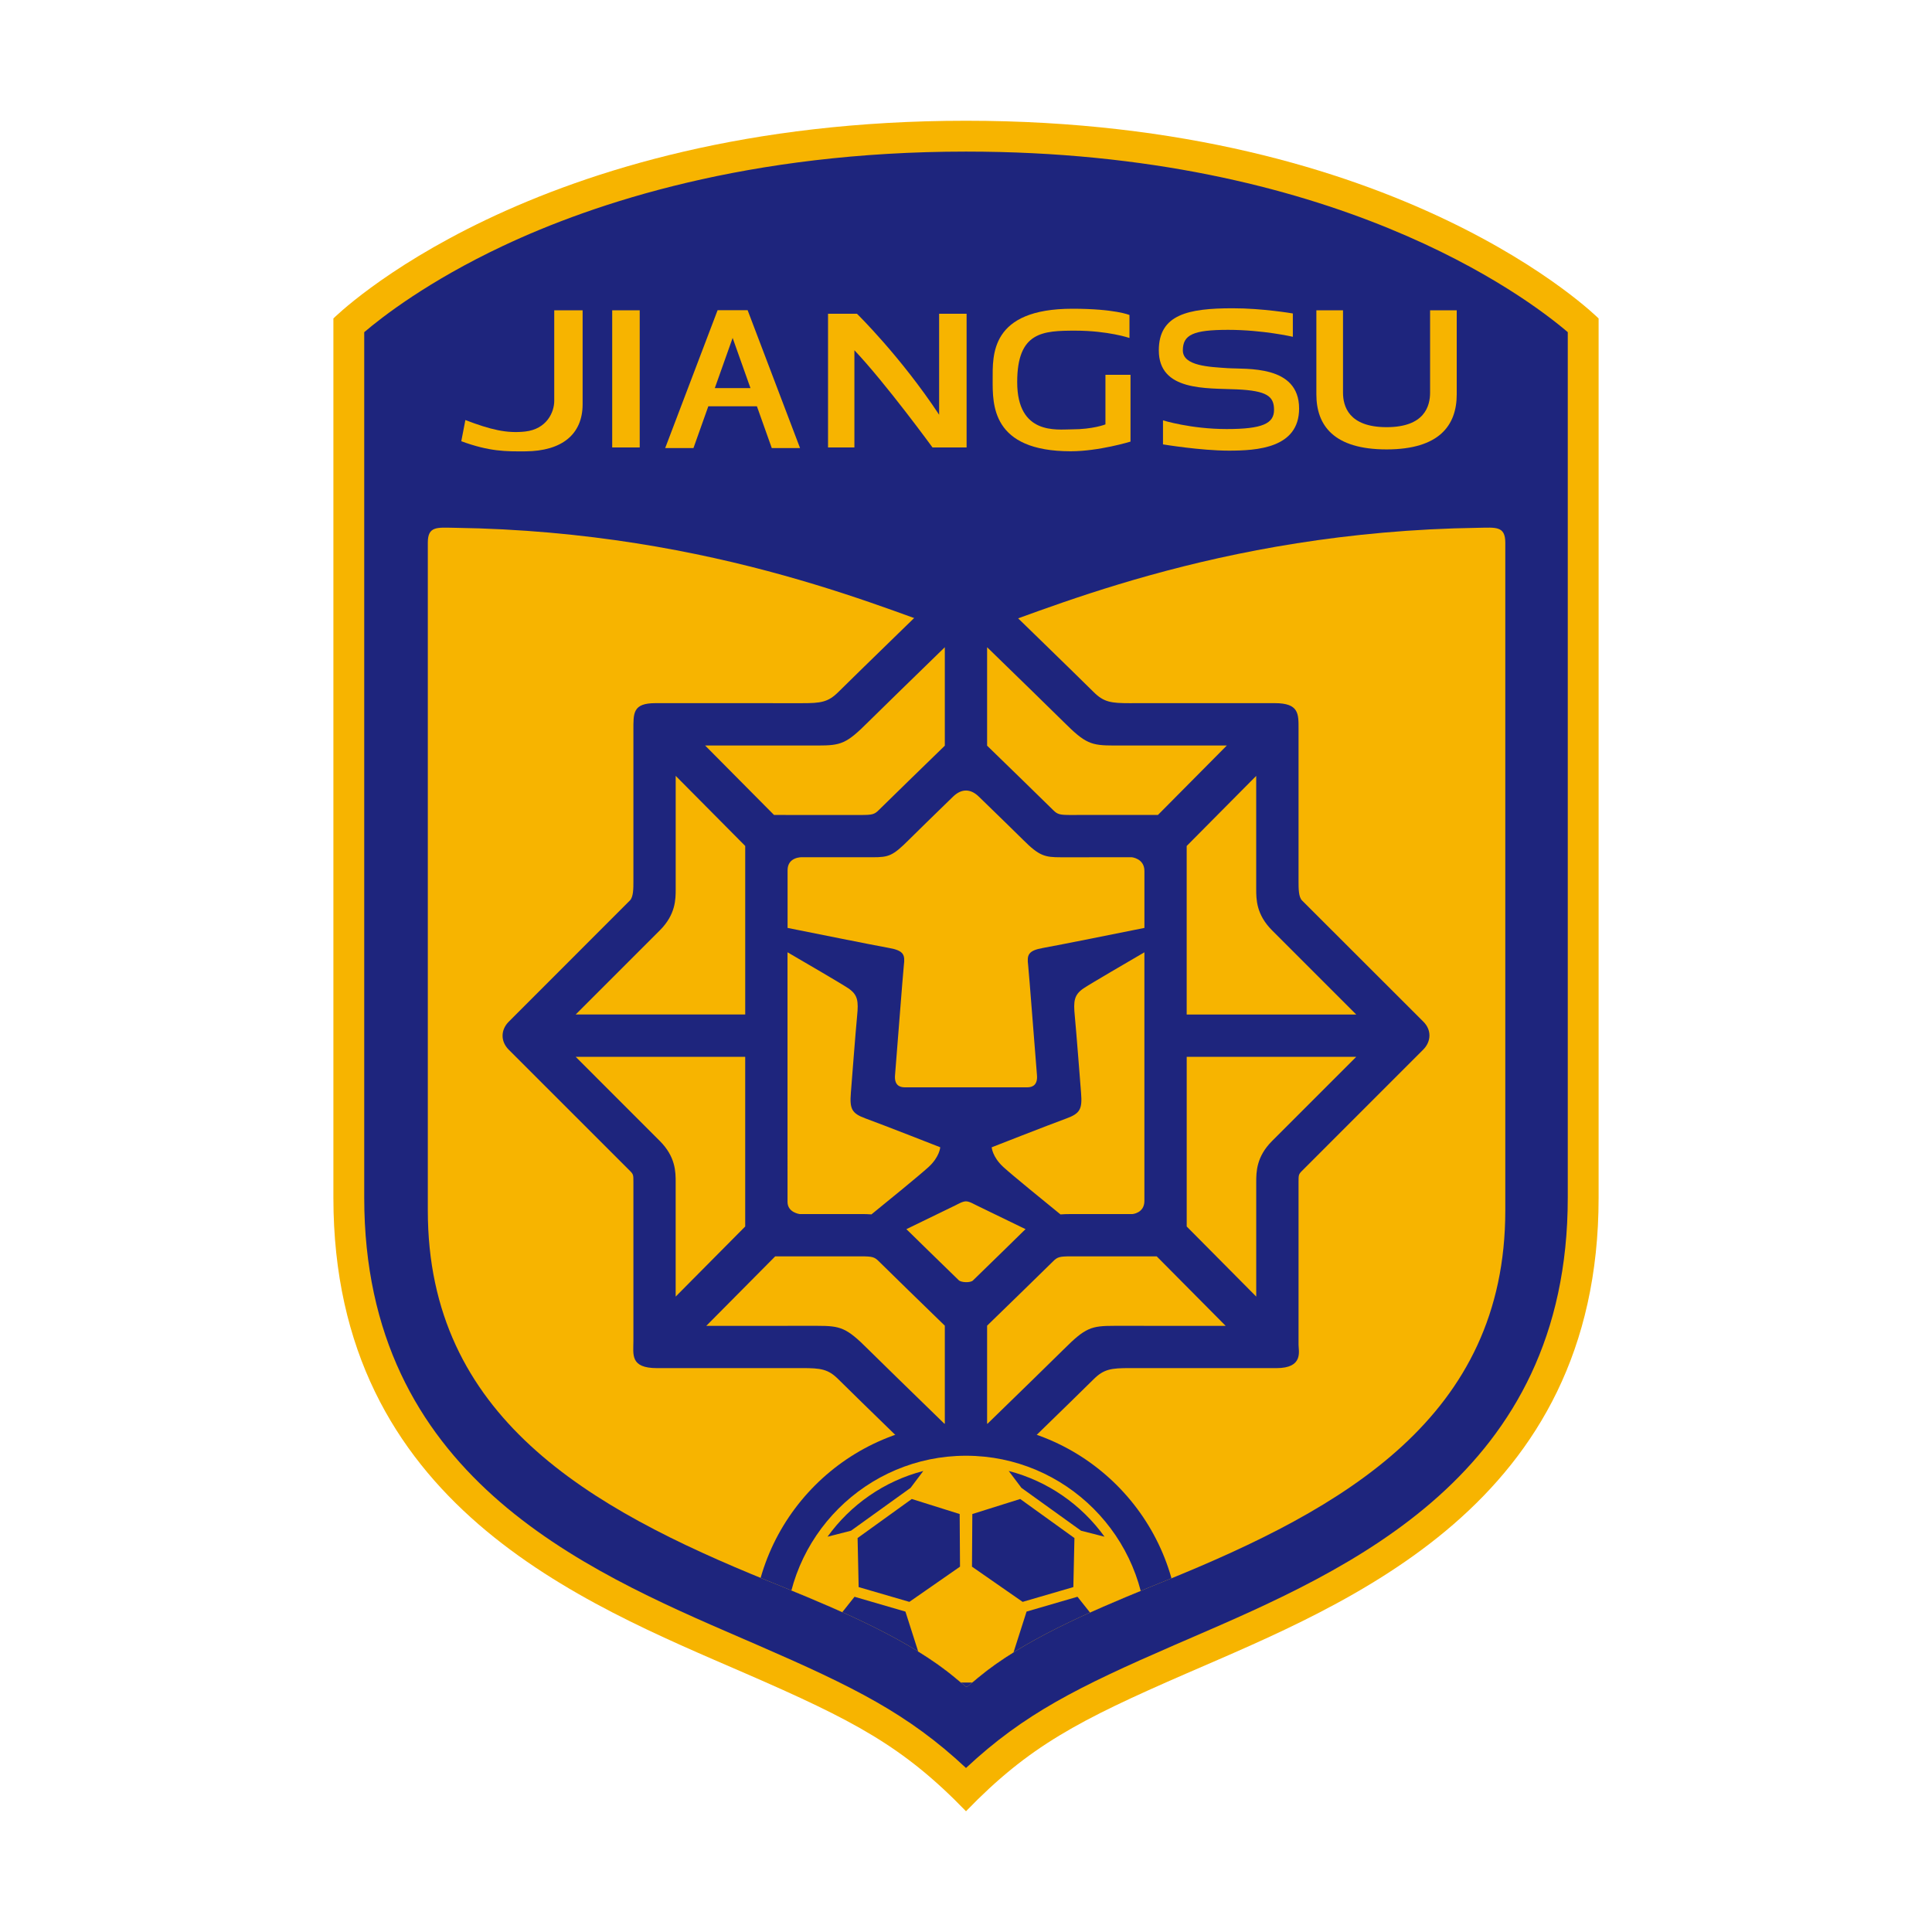 <?xml version="1.0" encoding="utf-8"?>
<!-- Created by @FCLOGO 2021-12-13 16:07:22 . https://fclogo.top/ -->
<!-- FOR PERSONAL USE ONLY NOT FOR COMMERCIAL USE -->
<svg version="1.1" xmlns="http://www.w3.org/2000/svg" xmlns:xlink="http://www.w3.org/1999/xlink" x="0px" y="0px"
	 viewBox="0 0 800 800" style="enable-background:new 0 0 800 800;" xml:space="preserve">
<g>
	<path style="fill:#F7B400;" d="M400,50c-180.22,0-261.95,81.87-261.95,81.87s0,312.88,0,364.05
		c0,127.19,103.31,167.75,170.6,196.99c44.79,19.47,65.31,30.15,91.35,57.09c26.04-26.93,46.56-37.62,91.35-57.09
		c67.29-29.24,170.6-69.8,170.6-196.99c0-51.17,0-364.05,0-364.05S580.22,50,400,50z"/>
	<path style="fill:#1E257D;" d="M400,732.08c-24.01-22.45-46.32-33.52-86.26-50.88l-6.47-2.8
		c-66.03-28.56-156.45-67.68-156.45-182.48V137.55c7.53-6.42,26.5-21.13,57.4-35.7C246.05,84.02,310.03,62.77,400,62.77
		c152.07,0,231.66,59.81,249.18,74.77v358.38c0,114.81-90.42,153.92-156.45,182.48l-6.47,2.8C446.32,698.56,424,709.64,400,732.08z"
		/>
	<path style="fill:#F7B400;" d="M612.17,218.55c-109.44,1.57-182.71,35.85-211.74,44.98c-0.07-0.03-0.14-0.07-0.21-0.1l0,0l0,0h0
		l0,0c-0.07,0.03-0.15,0.07-0.21,0.1c-29.03-9.13-102.3-43.41-211.74-44.98c-7.18-0.1-11.12-0.8-11.12,6.1v276.61
		c0,85.46,66.63,123.25,140.86,153.36l6.82,2.77c24.52,9.99,52.22,21.94,70.6,37.26l4.59,3.83l0.21-0.18l0.21,0.18l4.59-3.83
		c18.38-15.32,46.08-27.26,70.6-37.26l6.82-2.77c74.23-30.11,140.86-67.9,140.86-153.36V224.65
		C623.29,217.74,619.34,218.44,612.17,218.55z"/>
	<path style="fill:#1E257D;" d="M589.4,423.07l-50.27-50.22c-1.43-1.43-1.43-4.97-1.43-7.92v-63.02c0-6.26,0.26-10.75-9.82-10.75
		h-55.81l-4.26,0.01c-7.67,0-10.73-0.38-14.97-4.62c-6-6-45.09-43.96-46.75-45.57c-3.4-3.3-8.8-3.3-12.2,0
		c-1.66,1.61-40.75,39.58-46.75,45.57c-4.24,4.24-7.31,4.62-14.97,4.62l-60.75-0.01c-9.49,0-9.14,4.13-9.14,11.31v62.45
		c0,2.95,0,6.48-1.43,7.92l-50.18,50.22c-3.42,3.42-3.42,8.2,0,11.61l50.18,50.16c1.43,1.43,1.43,1.74,1.43,4.69v65.68
		c0,5.63-1.47,11.31,9.78,11.31h55.85l4.26-0.01c7.67,0,10.73,0.38,14.97,4.62c6,6,45.09,43.96,46.75,45.57
		c1.7,1.65,3.9,2.47,6.1,2.47c2.2,0,4.4-0.83,6.1-2.47c1.66-1.61,40.75-39.58,46.75-45.57c4.25-4.24,7.31-4.62,14.97-4.62
		l60.75,0.01c11.24,0,9.14-7.04,9.14-9.7v-67.29c0-2.95,0-3.26,1.43-4.69l50.15-50.16C592.69,431.26,592.82,426.49,589.4,423.07z
		 M561.59,420.09h-70.21V350.3l28.79-29.02v46.87c0,4.19,0,10.51,6.56,17.08L561.59,420.09z M461.39,308.7l46.62-0.01l-28.54,28.77
		h-33.29l-2.73,0.01c-4.68,0-5.57-0.25-7.37-2.04c-3.16-3.16-20.58-20.09-27.34-26.66v-40.77c12.25,11.91,28.16,27.41,31.71,30.95
		C449.47,307.96,451.76,308.7,461.39,308.7z M402.86,530.23c-1.01,0.98-4.82,0.9-5.88-0.13c-7.9-7.68-18.4-17.91-20.71-20.21
		c-0.32-0.32-0.65-0.62-0.97-0.92c7.34-3.57,19.43-9.45,20.23-9.82c1.16-0.55,2.99-1.7,4.45-1.7c1.46,0,3.3,1.16,4.45,1.7
		c0.8,0.38,12.89,6.26,20.23,9.82c-0.32,0.3-0.65,0.59-0.97,0.92C421.38,512.2,410.76,522.54,402.86,530.23z M394.64,329.87
		c3.66-3.55,7.4-3.19,10.68,0c7.52,7.28,16.29,15.86,18.38,17.94c6.62,6.62,8.93,7.17,15.56,7.17l29.37-0.01c0,0,5.25,0.47,5.25,5.7
		c0,1.28,0,10.45,0,23.56c-7.72,1.56-36.2,7.28-42.01,8.3c-6.2,1.09-6.66,2.92-6.14,7.11c0.34,2.79,3.28,41.47,3.65,45.49
		c0.36,4.01-1.7,5.11-4.01,5.11c-2.31,0-25.37,0-25.37,0s-23.06,0-25.37,0c-2.31,0-4.38-1.09-4.01-5.11
		c0.36-4.01,3.31-42.7,3.65-45.49c0.52-4.2,0.06-6.02-6.14-7.11c-5.82-1.03-34.29-6.75-42.01-8.3c0-13.23,0-22.53,0-23.9
		c0-5.56,5.89-5.37,5.89-5.37l29.37,0.01c6.63,0,8.29-0.55,14.92-7.17C378.35,345.73,387.13,337.16,394.64,329.87z M326.09,394.32
		c5.8,3.37,22.77,13.26,25.23,14.95c3.89,2.68,4.2,5.23,3.59,11.43c-0.61,6.2-2.32,28.49-2.58,31.77
		c-0.55,6.75,0.36,8.57,6.11,10.67c7.73,2.82,30.89,11.92,30.89,11.92s-0.24,3.95-4.8,8.15c-3.56,3.27-17.64,14.74-23.68,19.64
		c-1.44-0.11-2.88-0.14-4.32-0.14l-25.39,0.01c0,0-5.04-0.6-5.04-5.04C326.09,481.45,326.09,429.51,326.09,394.32z M439.12,502.86
		c-6.04-4.9-20.12-16.37-23.68-19.64c-4.56-4.2-4.8-8.15-4.8-8.15s23.17-9.1,30.89-11.92c5.75-2.1,6.66-3.92,6.11-10.67
		c-0.27-3.28-1.98-25.57-2.59-31.77c-0.61-6.2-0.3-8.76,3.59-11.43c2.46-1.69,19.42-11.57,25.23-14.95c0,34.8,0,86.23,0,102.94
		c0,5.11-5.01,5.46-5.01,5.46l-25.42-0.01C442,502.71,440.56,502.75,439.12,502.86z M338.64,308.7c9.63,0,11.86-0.73,20.88-9.75
		c3.54-3.54,19.46-19.04,31.71-30.95v40.77c-6.76,6.57-24.18,23.5-27.34,26.66c-1.79,1.79-2.69,2.04-7.37,2.04l-36.01-0.01
		l-28.54-28.77L338.64,308.7z M273.23,385.23c6.56-6.56,6.56-12.89,6.56-17.08v-46.88l28.79,29.02v69.79h-70.2L273.23,385.23z
		 M238.37,437.6h70.2v70.27l-28.79,29.02v-47.36c0-4.19,0-10.51-6.56-17.07L238.37,437.6z M338.46,549l-46.01,0.01l28.54-28.77h32.8
		l2.74-0.01c4.68,0,5.57,0.25,7.36,2.04c3.16,3.17,20.58,20.1,27.34,26.67v40.77c-12.25-11.91-28.16-27.41-31.71-30.95
		C350.5,549.73,348.09,549,338.46,549z M461.42,549c-9.63,0-11.95,0.73-20.97,9.75c-3.55,3.54-19.46,19.04-31.71,30.95v-40.77
		c6.76-6.57,24.18-23.5,27.34-26.66c1.79-1.79,2.69-2.04,7.36-2.04l35.54,0.01l28.54,28.77L461.42,549z M526.74,472.46
		c-6.56,6.56-6.56,12.89-6.56,17.07v47.36l-28.79-29.02V437.6h70.21L526.74,472.46z"/>
	<g>
		<path style="fill:#F7B400;" d="M191.01,182.7c11.67,4.3,18.48,4.25,26.65,4.19c14.98-0.12,23.59-7.01,23.59-19.52V128.5H229.5
			v37.48c0,4.73-3.13,11.73-12.07,12.71c-7.55,0.83-14.27-0.75-24.73-4.76L191.01,182.7z"/>
		<rect x="253.5" y="128.49" style="fill:#F7B400;" width="11.39" height="56.79"/>
		<path style="fill:#F7B400;" d="M342.88,129.91h11.96c0,0,18.03,17.61,34.03,41.82v-41.82h11.38v55.37h-14.12
			c0,0-19.37-26.56-32.34-40.25v40.25h-10.92V129.91z"/>
		<path style="fill:#F7B400;" d="M467.69,130.44v9.51c0,0-8.87-3.03-22.38-3.03c-13.51,0-24.11,0.43-24.11,21.3
			c0,22.05,16.54,19.57,22.49,19.57c8.97,0,14.05-2.06,14.05-2.06v-20.54h10.38v27.67c0,0-13.08,4-24.76,4
			c-32.86,0-32.32-19.46-32.32-29.62c0-10.16-1.08-29.4,33.08-29.4C461.74,127.85,467.69,130.44,467.69,130.44z"/>
		<path style="fill:#F7B400;" d="M535.34,129.8v9.66c0,0-12.4-2.88-26.81-2.88c-14.41,0-18.74,2.02-18.74,8.51
			c0,6.49,11.12,6.84,18.45,7.35c7.78,0.54,29.69-1.51,29.69,16.72c0,16.43-17.44,17.44-29.12,17.44c-11.68,0-27.24-2.59-27.24-2.59
			v-9.95c0,0,11.53,3.6,26.38,3.6c14.85,0,19.6-2.31,19.6-7.93c0-5.62-2.88-7.93-15.42-8.5c-12.54-0.58-32.29,0.86-32.29-16.14
			c0-14.85,12.11-17.44,30.56-17.44C522.83,127.63,535.34,129.8,535.34,129.8z"/>
		<path style="fill:#F7B400;" d="M603.2,163.3c0-14.27,0-34.81,0-34.81h-11.03c0,0,0,28.42,0,34.04c0,5.62-2.26,14.35-18.01,14.35
			c-15.74,0-18.05-8.73-18.05-14.35c0-5.62,0-34.04,0-34.04h-11.03c0,0,0,20.54,0,34.81c0,12.81,7.13,22.79,29.08,22.79
			C596.11,186.09,603.2,176,603.2,163.3z"/>
		<path style="fill:#F7B400;" d="M319.57,185.53h11.71l-21.7-57.08h-12.44l-21.7,57.08h11.71l6.15-17.3h20.12L319.57,185.53z
			 M295.99,160.7l7.38-20.77l7.38,20.77H295.99z"/>
	</g>
	<g>
		<defs>
			<path id="SVGID_1_" d="M612.17,218.55c-109.44,1.57-182.71,35.85-211.74,44.98c-0.07-0.03-0.14-0.07-0.21-0.1l0,0l0,0h0l0,0
				c-0.07,0.03-0.15,0.07-0.21,0.1c-29.03-9.13-102.3-43.41-211.74-44.98c-7.18-0.1-11.12-0.8-11.12,6.1v276.61
				c0,85.46,66.63,123.25,140.86,153.36l6.82,2.77c24.52,9.99,52.22,21.94,70.6,37.26l4.59,3.83l0.21-0.18l0.21,0.18l4.59-3.83
				c18.38-15.32,46.08-27.26,70.6-37.26l6.82-2.77c74.23-30.11,140.86-67.9,140.86-153.36V224.65
				C623.29,217.74,619.34,218.44,612.17,218.55z"/>
		</defs>
		<clipPath id="SVGID_00000114774517153126629270000015391243892627108510_">
			<use xlink:href="#SVGID_1_"  style="overflow:visible;"/>
		</clipPath>
		<g style="clip-path:url(#SVGID_00000114774517153126629270000015391243892627108510_);">
			<path style="fill:#1E257D;" d="M488.38,677.53c0,48.81-39.57,88.38-88.38,88.38c-48.81,0-88.38-39.57-88.38-88.38
				c0-48.81,39.57-88.38,88.38-88.38C448.81,589.15,488.38,628.72,488.38,677.53z"/>
			<path style="fill:#F7B400;" d="M400,602.79L400,602.79L400,602.79c-41.21,0-74.74,33.53-74.74,74.75
				c0,21.33,9.2,41.71,25.25,55.94c2.88,2.55,6,4.91,9.17,6.94l0.19,0.14l0.35,0.21c11.93,7.53,25.68,11.51,39.78,11.51h0l0,0
				c14.1,0,27.85-3.98,39.78-11.51l0.35-0.21l0.19-0.14c3.16-2.02,6.28-4.38,9.17-6.94c16.06-14.23,25.25-34.62,25.25-55.94
				C474.74,636.32,441.21,602.79,400,602.79z M457.36,636.32l-9.71-2.48l-24.69-17.75l-5.27-6.99
				C433.89,613.29,447.84,623.1,457.36,636.32z M402.62,626.93l19.83-6.23l22.45,16.17l-0.45,20.31l-21,6.12l-20.97-14.58
				L402.62,626.93z M397.52,648.72l-20.97,14.58l-21-6.12l-0.44-20.31l22.44-16.17l19.83,6.23L397.52,648.72z M382.32,609.1
				l-5.27,6.99l-24.68,17.75l-9.71,2.48C352.17,623.1,366.11,613.29,382.32,609.1z M344.25,720.9
				c-9.34-11.99-14.92-27.03-14.92-43.36c0-1.99,0.1-3.96,0.26-5.92l6.42,8.23l-0.1,0.03l9.24,31.14l0.08-0.02L344.25,720.9z
				 M347.25,707.58l-8.22-27.74l14.81-18.65l21.08,6.14l8.61,26.93l-13.74,19.57L347.25,707.58z M400,748.21L400,748.21L400,748.21
				c-9.46,0-18.49-1.88-26.74-5.27l11.12-4.59v0.03l15.62-0.32h0l0,0l15.62,0.32v-0.03l11.12,4.59
				C418.49,746.33,409.46,748.21,400,748.21z M415.49,735.47L400,735.18l0,0h0l-15.49,0.29l-12.17-19.81l13.48-18.96H400h0l0,0
				h14.18l13.48,18.96L415.49,735.47z M430.21,713.82l-13.74-19.57l8.61-26.93l21.08-6.14l14.81,18.65l-8.22,27.74L430.21,713.82z
				 M454.77,711l0.07,0.02l9.24-31.14l-0.1-0.03l6.42-8.23c0.17,1.95,0.27,3.92,0.27,5.92c0,16.33-5.59,31.38-14.93,43.36
				L454.77,711z"/>
		</g>
	</g>
</g>
<g>
</g>
<g>
</g>
<g>
</g>
<g>
</g>
<g>
</g>
<g>
</g>
<g>
</g>
<g>
</g>
<g>
</g>
<g>
</g>
<g>
</g>
</svg>
